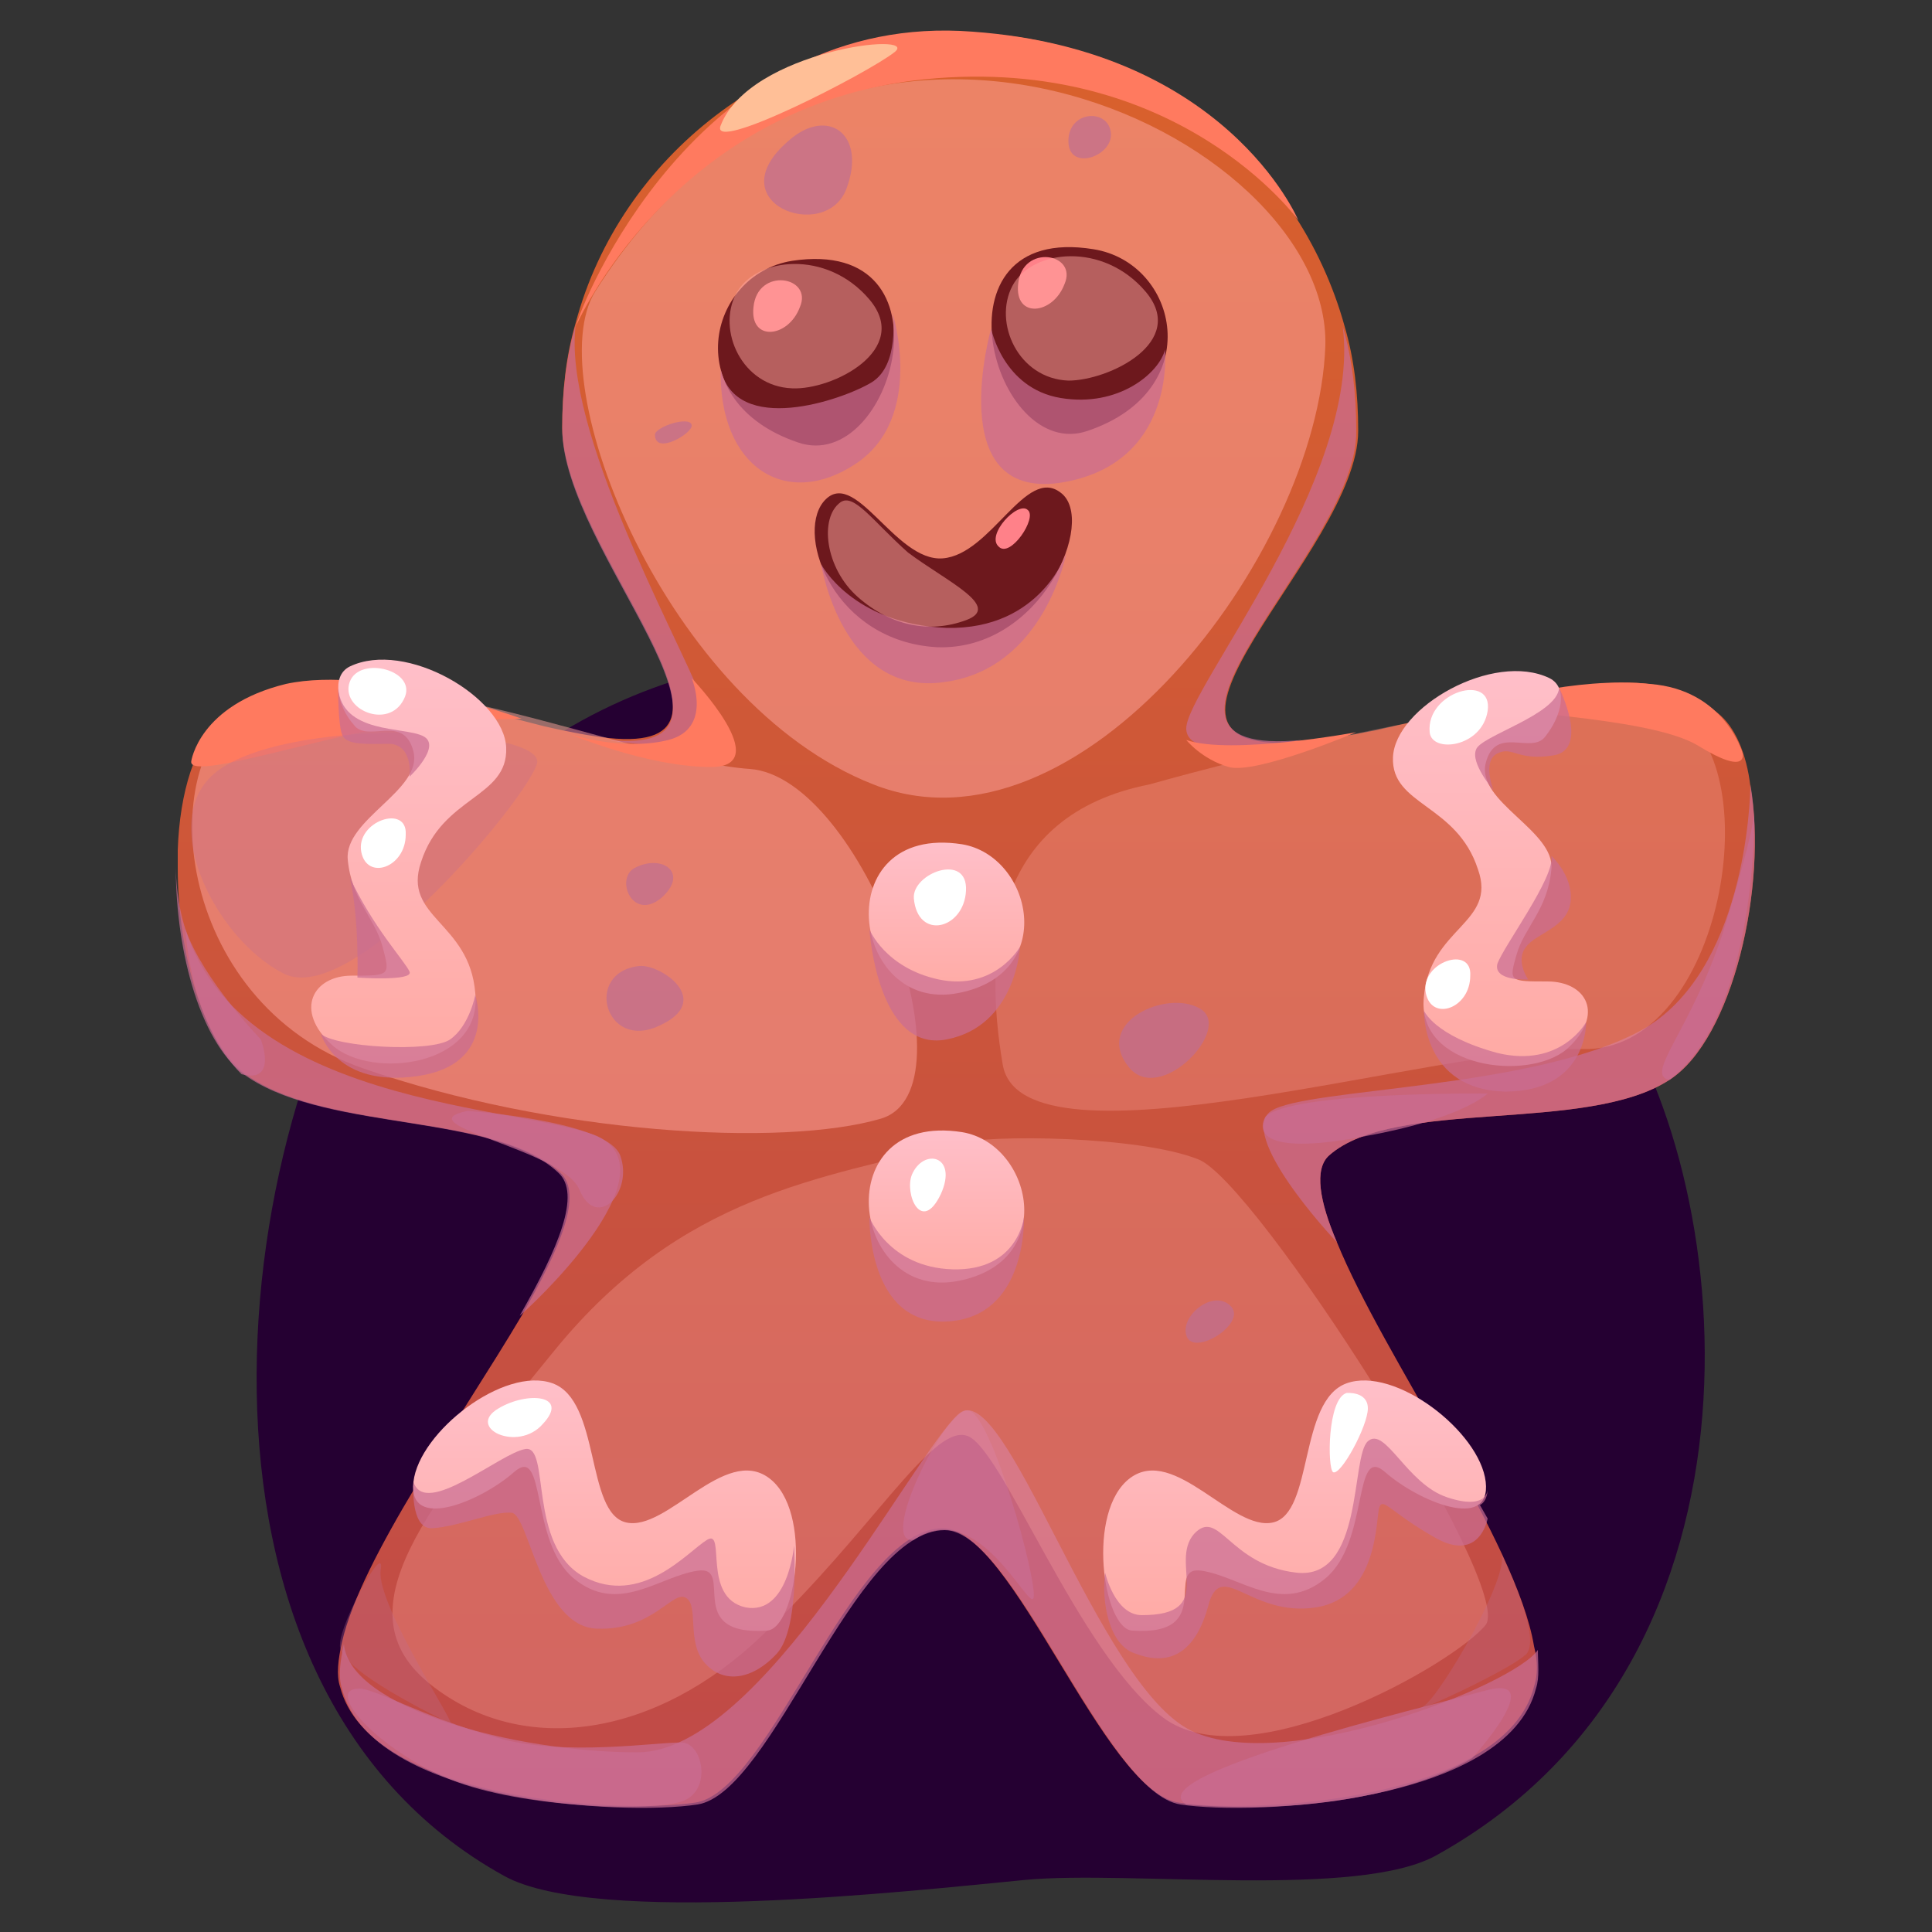 <?xml version="1.0" encoding="utf-8"?>
<!-- Generator: Adobe Illustrator 22.0.1, SVG Export Plug-In . SVG Version: 6.00 Build 0)  -->
<svg version="1.1" xmlns="http://www.w3.org/2000/svg" xmlns:xlink="http://www.w3.org/1999/xlink" x="0px" y="0px"
	 viewBox="0 0 100 100" style="enable-background:new 0 0 100 100;" xml:space="preserve">
<rect x="0" y="0" width="100" height="100" fill="#333333" stroke="none"/>
<style type="text/css">
	.st0{clip-path:url(#SVGID_2_);}
	.st1{fill:url(#SVGID_3_);}
	.st2{fill:url(#SVGID_4_);}
	.st3{fill:url(#SVGID_5_);}
	.st4{fill:url(#SVGID_6_);}
	.st5{fill:url(#SVGID_7_);}
	.st6{opacity:0.5;}
	.st7{fill:url(#SVGID_8_);}
	.st8{fill:url(#SVGID_9_);}
	.st9{fill:url(#SVGID_10_);}
	.st10{fill:url(#SVGID_11_);}
	.st11{fill:url(#SVGID_12_);}
	.st12{fill:url(#SVGID_13_);}
	.st13{fill:url(#SVGID_14_);}
	.st14{fill:url(#SVGID_15_);}
	.st15{fill:url(#SVGID_16_);}
	.st16{fill:url(#SVGID_17_);}
	.st17{fill:url(#SVGID_18_);}
	.st18{fill:url(#SVGID_19_);}
	.st19{fill:url(#SVGID_20_);}
	.st20{fill:url(#SVGID_21_);}
	.st21{fill:url(#SVGID_22_);}
	.st22{fill:url(#SVGID_23_);}
	.st23{fill:url(#SVGID_24_);}
	.st24{fill:url(#SVGID_25_);}
	.st25{fill:url(#SVGID_26_);}
	.st26{fill:url(#SVGID_27_);}
	.st27{fill:url(#SVGID_28_);}
	.st28{fill:url(#SVGID_29_);}
	.st29{fill:url(#SVGID_30_);}
	.st30{fill:url(#SVGID_31_);}
	.st31{fill:url(#SVGID_32_);}
	.st32{fill:url(#SVGID_33_);}
	.st33{fill:url(#SVGID_34_);}
	.st34{fill:url(#SVGID_35_);}
	.st35{fill:url(#SVGID_36_);}
	.st36{fill:url(#SVGID_37_);}
	.st37{fill:url(#SVGID_38_);}
	.st38{fill:url(#SVGID_39_);}
	.st39{fill:url(#SVGID_40_);}
	.st40{fill:url(#SVGID_41_);}
	.st41{fill:url(#SVGID_42_);}
	.st42{fill:url(#SVGID_43_);}
	.st43{fill:url(#SVGID_44_);}
	.st44{fill:url(#SVGID_45_);}
	.st45{fill:url(#SVGID_46_);}
	.st46{fill:url(#SVGID_47_);}
	.st47{fill:url(#SVGID_48_);}
	.st48{fill:url(#SVGID_49_);}
	.st49{fill:url(#SVGID_50_);}
	.st50{fill:url(#SVGID_51_);}
	.st51{fill:url(#SVGID_52_);}
	.st52{fill:url(#SVGID_53_);}
	.st53{fill:url(#SVGID_54_);}
	.st54{opacity:0.5;fill:url(#SVGID_55_);}
	.st55{fill:#FFFFFF;}
	.st56{opacity:0.5;fill:url(#SVGID_56_);}
	.st57{opacity:0.3;fill:#6D109D;}
	.st58{opacity:0.3;fill:#FFFFFF;}
	.st59{opacity:0.5;fill:url(#SVGID_57_);}
	.st60{fill:url(#SVGID_58_);}
	.st61{opacity:0.5;fill:url(#SVGID_59_);}
	.st62{opacity:0.5;fill:url(#SVGID_60_);}
	.st63{opacity:0.5;fill:url(#SVGID_61_);}
	.st64{fill:url(#SVGID_62_);}
	.st65{opacity:0.5;fill:url(#SVGID_63_);}
	.st66{opacity:0.5;fill:url(#SVGID_64_);}
	.st67{opacity:0.5;fill:url(#SVGID_65_);}
	.st68{fill:url(#SVGID_66_);}
	.st69{opacity:0.5;fill:url(#SVGID_67_);}
	.st70{opacity:0.5;fill:url(#SVGID_68_);}
	.st71{opacity:0.5;fill:url(#SVGID_69_);}
	.st72{opacity:0.5;fill:url(#SVGID_70_);}
	.st73{opacity:0.5;fill:url(#SVGID_71_);}
	.st74{opacity:0.5;fill:#FFFFFF;}
	.st75{opacity:0.5;fill:url(#SVGID_72_);}
	.st76{opacity:0.5;fill:url(#SVGID_73_);}
	.st77{opacity:0.5;fill:url(#SVGID_74_);}
	.st78{opacity:0.5;fill:url(#SVGID_75_);}
	.st79{opacity:0.5;fill:url(#SVGID_76_);}
	.st80{opacity:0.5;fill:url(#SVGID_77_);}
	.st81{opacity:0.3;fill:url(#SVGID_78_);}
	.st82{opacity:0.3;fill:url(#SVGID_79_);}
	.st83{opacity:0.3;fill:url(#SVGID_80_);}
	.st84{opacity:0.3;fill:url(#SVGID_81_);}
	.st85{opacity:0.3;fill:url(#SVGID_82_);}
	.st86{opacity:0.3;fill:url(#SVGID_83_);}
	.st87{opacity:0.3;fill:url(#SVGID_84_);}
	.st88{opacity:0.3;fill:url(#SVGID_85_);}
	.st89{opacity:0.3;fill:url(#SVGID_86_);}
	.st90{opacity:0.3;fill:url(#SVGID_87_);}
	.st91{opacity:0.3;fill:url(#SVGID_88_);}
	.st92{opacity:0.3;fill:url(#SVGID_89_);}
	.st93{opacity:0.3;fill:url(#SVGID_90_);}
	.st94{opacity:0.3;fill:url(#SVGID_91_);}
	.st95{opacity:0.3;fill:url(#SVGID_92_);}
	.st96{opacity:0.3;fill:url(#SVGID_93_);}
	.st97{opacity:0.3;fill:url(#SVGID_94_);}
	.st98{opacity:0.3;fill:url(#SVGID_95_);}
	.st99{opacity:0.3;fill:url(#SVGID_96_);}
	.st100{opacity:0.3;fill:url(#SVGID_97_);}
	.st101{opacity:0.3;fill:url(#SVGID_98_);}
	.st102{opacity:0.3;fill:url(#SVGID_99_);}
	.st103{opacity:0.3;fill:url(#SVGID_100_);}
	.st104{opacity:0.3;fill:url(#SVGID_101_);}
	.st105{opacity:0.3;fill:url(#SVGID_102_);}
	.st106{opacity:0.3;fill:url(#SVGID_103_);}
	.st107{opacity:0.3;fill:url(#SVGID_104_);}
	.st108{opacity:0.3;fill:url(#SVGID_105_);}
	.st109{opacity:0.3;fill:url(#SVGID_106_);}
	.st110{opacity:0.3;fill:url(#SVGID_107_);}
	.st111{opacity:0.3;fill:url(#SVGID_108_);}
	.st112{opacity:0.3;fill:url(#SVGID_109_);}
	.st113{opacity:0.3;fill:url(#SVGID_110_);}
	.st114{opacity:0.3;fill:url(#SVGID_111_);}
	.st115{opacity:0.3;fill:url(#SVGID_112_);}
	.st116{opacity:0.3;fill:url(#SVGID_113_);}
	.st117{opacity:0.3;fill:url(#SVGID_114_);}
	.st118{opacity:0.3;fill:url(#SVGID_115_);}
	.st119{opacity:0.3;fill:url(#SVGID_116_);}
	.st120{opacity:0.3;fill:url(#SVGID_117_);}
	.st121{fill:#2B0038;}
	.st122{fill:url(#SVGID_118_);}
	.st123{fill:url(#SVGID_119_);}
	.st124{fill:url(#SVGID_120_);}
	.st125{fill:url(#SVGID_121_);}
	.st126{fill:url(#SVGID_122_);}
	.st127{fill:url(#SVGID_123_);}
	.st128{opacity:0.6;fill:#9A1842;}
	.st129{opacity:0.8;fill:#9A2E69;}
	.st130{fill:#8300C0;}
	.st131{fill:url(#SVGID_124_);}
	.st132{opacity:0.4;fill:#D41892;}
	.st133{fill:#FF9650;}
	.st134{fill:url(#SVGID_125_);}
	.st135{fill:url(#SVGID_126_);}
	.st136{fill:url(#SVGID_127_);}
	.st137{fill:url(#SVGID_128_);}
	.st138{opacity:0.4;}
	.st139{fill:#98003B;}
	.st140{fill:#FF7A4A;}
	.st141{fill:#FF924A;}
	.st142{fill:url(#SVGID_129_);}
	.st143{fill:url(#SVGID_130_);}
	.st144{fill:url(#SVGID_131_);}
	.st145{opacity:0.71;fill:#CA6D92;}
	.st146{fill:#FFE3EA;}
	.st147{fill:url(#SVGID_132_);}
	.st148{fill:url(#SVGID_133_);}
	.st149{fill:url(#SVGID_134_);}
	.st150{fill:url(#SVGID_135_);}
	.st151{fill:url(#SVGID_136_);}
	.st152{fill:url(#SVGID_137_);}
	.st153{fill:url(#SVGID_138_);}
	.st154{fill:url(#SVGID_139_);}
	.st155{fill:url(#SVGID_140_);}
	.st156{fill:url(#SVGID_141_);}
	.st157{fill:url(#SVGID_142_);}
	.st158{fill:url(#SVGID_143_);}
	.st159{fill:url(#SVGID_144_);}
	.st160{fill:url(#SVGID_145_);}
	.st161{opacity:0.8;}
	.st162{fill:#9A2E69;}
	.st163{fill:url(#SVGID_146_);}
	.st164{fill:url(#SVGID_147_);}
	.st165{fill:url(#SVGID_148_);}
	.st166{fill:url(#SVGID_149_);}
	.st167{fill:url(#SVGID_150_);}
	.st168{fill:url(#SVGID_151_);}
	.st169{fill:url(#SVGID_152_);}
	.st170{fill:url(#SVGID_153_);}
	.st171{fill:url(#SVGID_154_);}
	.st172{fill:url(#SVGID_155_);}
	.st173{fill:url(#SVGID_156_);}
	.st174{fill:url(#SVGID_157_);}
	.st175{fill:url(#SVGID_158_);}
	.st176{fill:url(#SVGID_159_);}
	.st177{fill:url(#SVGID_160_);}
	.st178{fill:url(#SVGID_161_);}
	.st179{fill:url(#SVGID_162_);}
	.st180{fill:url(#SVGID_163_);}
	.st181{fill:url(#SVGID_164_);}
	.st182{fill:url(#SVGID_165_);}
	.st183{fill:url(#SVGID_166_);}
	.st184{fill:url(#SVGID_167_);}
	.st185{fill:url(#SVGID_168_);}
	.st186{fill:url(#SVGID_169_);}
	.st187{fill:url(#SVGID_170_);}
	.st188{fill:url(#SVGID_171_);}
	.st189{fill:url(#SVGID_172_);}
	.st190{fill:url(#SVGID_173_);}
	.st191{fill:#90DEFF;}
	.st192{opacity:0.5;fill:url(#SVGID_174_);}
	.st193{opacity:0.5;fill:url(#SVGID_175_);}
	.st194{fill:url(#SVGID_176_);}
	.st195{opacity:0.2;fill:#FFFFFF;}
	.st196{fill:#BF77D8;}
	.st197{fill:url(#SVGID_177_);}
	.st198{fill:url(#SVGID_178_);}
	.st199{fill:url(#SVGID_179_);}
	.st200{fill:url(#SVGID_180_);}
	.st201{fill:url(#SVGID_181_);}
	.st202{fill:url(#SVGID_182_);}
	.st203{fill:url(#SVGID_183_);}
	.st204{opacity:0.8;fill:#E72F92;}
	.st205{opacity:0.6;fill:#E72F92;}
	.st206{opacity:0.5;fill:#E72F92;}
	.st207{fill:#FFD8FF;}
	.st208{opacity:0.8;fill:#A6004A;}
	.st209{opacity:0.5;fill:#A6004A;}
	.st210{opacity:0.5;fill:#BD004A;}
	.st211{opacity:0.3;fill:#FFD8FF;}
	.st212{fill:url(#SVGID_184_);}
	.st213{fill:url(#SVGID_185_);}
	.st214{opacity:0.5;fill:#E75992;}
	.st215{opacity:0.5;fill:#FFD8FF;}
	.st216{fill:url(#SVGID_186_);}
	.st217{opacity:0.6;fill:#BF2A92;}
	.st218{fill:#FFB8DF;}
	.st219{opacity:0.5;fill:#D15992;}
	.st220{fill:#FFB895;}
	.st221{fill:#FF938B;}
	.st222{fill:url(#SVGID_187_);}
	.st223{fill:#6D181D;}
	.st224{fill:url(#SVGID_188_);}
	.st225{opacity:0.6;fill:#BF6D92;}
	.st226{opacity:0.7;fill:#BF6D92;}
	.st227{fill:#BF6D92;}
	.st228{opacity:0.5;fill:#FFA7A1;}
	.st229{fill:#FF7A5F;}
	.st230{fill:#A8292F;}
	.st231{opacity:0.6;fill:#CB89A7;}
	.st232{fill:#E0574F;}
	.st233{opacity:0.7;}
	.st234{opacity:0.8;fill:#BF6D92;}
	.st235{opacity:0.3;fill:#BF6D92;}
	.st236{fill:#FFA9A4;}
	.st237{opacity:0.5;fill:#BF6D92;}
	.st238{fill:#FF8189;}
	.st239{fill:url(#SVGID_189_);}
	.st240{fill:url(#SVGID_190_);}
	.st241{opacity:0.2;fill:#E72F92;}
	.st242{opacity:0.5;fill:#FFECA4;}
	.st243{opacity:0.3;fill:#FF6D92;}
	.st244{opacity:0.6;fill:#D41892;}
	.st245{opacity:0.69;fill:#FFECA4;}
	.st246{opacity:0.6;fill:#E77592;}
	.st247{opacity:0.5;fill:#FFFFA4;}
	.st248{fill:#FFECA4;}
	.st249{fill:url(#SVGID_191_);}
	.st250{fill:url(#SVGID_192_);}
	.st251{fill:#FFAE90;}
	.st252{fill:url(#SVGID_193_);}
	.st253{fill:url(#SVGID_194_);}
	.st254{fill:url(#SVGID_195_);}
	.st255{opacity:0.5;fill:#BF2A92;}
	.st256{fill:#BE5548;}
	.st257{opacity:0.8;fill:#BF2A92;}
	.st258{opacity:0.5;fill:#CC7777;}
	.st259{fill:#A74E48;}
	.st260{fill:#F77A77;}
	.st261{opacity:0.3;fill:#BF2A92;}
	.st262{fill:url(#SVGID_196_);}
	.st263{fill:url(#SVGID_197_);}
	.st264{fill:url(#SVGID_198_);}
	.st265{fill:#420714;}
	.st266{fill:url(#SVGID_199_);}
	.st267{fill:url(#SVGID_200_);}
	.st268{fill:url(#SVGID_201_);}
	.st269{fill:url(#SVGID_202_);}
	.st270{opacity:0.5;fill:#F77A77;}
	.st271{fill:#B3424D;}
	.st272{fill:url(#SVGID_203_);}
	.st273{fill:url(#SVGID_204_);}
	.st274{opacity:0.57;fill:#E33292;}
	.st275{fill:#FF75C7;}
	.st276{fill:url(#SVGID_205_);}
	.st277{opacity:0.8;fill:#E50092;}
	.st278{fill:#FFB3C7;}
	.st279{opacity:0.5;fill:#E33292;}
	.st280{fill:#E50092;}
	.st281{fill:url(#SVGID_206_);}
	.st282{fill:#FF8B9A;}
	.st283{fill:url(#SVGID_207_);}
	.st284{fill:url(#SVGID_208_);}
	.st285{fill:url(#SVGID_209_);}
	.st286{fill:url(#SVGID_210_);}
	.st287{fill:url(#SVGID_211_);}
	.st288{opacity:0.5;fill:#989310;}
	.st289{fill:#B3B35E;}
	.st290{opacity:0.2;fill:#989310;}
	.st291{fill:#DBF15E;}
	.st292{fill:#B3F25E;}
	.st293{fill:url(#SVGID_212_);}
	.st294{fill:#CCE031;}
	.st295{fill:url(#SVGID_213_);}
	.st296{fill:url(#SVGID_214_);}
	.st297{fill:url(#SVGID_215_);}
	.st298{fill:url(#SVGID_216_);}
	.st299{fill:url(#SVGID_217_);}
	.st300{fill:url(#SVGID_218_);}
	.st301{fill:url(#SVGID_219_);}
	.st302{opacity:0.71;fill:#CA0092;}
	.st303{opacity:0.3;fill:#CA0092;}
	.st304{opacity:0.4;fill:#FFD8FF;}
	.st305{opacity:0.47;fill:#FFCCE0;}
	.st306{fill:url(#SVGID_220_);}
	.st307{fill:url(#SVGID_221_);}
	.st308{fill:url(#SVGID_222_);}
	.st309{fill:#FFE0D3;}
	.st310{opacity:0.2;fill:#FE5B92;}
	.st311{fill:url(#SVGID_223_);}
	.st312{opacity:0.8;fill:#CA0092;}
	.st313{fill:#FFDEC7;}
	.st314{fill:#CA0092;}
	.st315{fill:url(#SVGID_224_);}
	.st316{fill:url(#SVGID_225_);}
	.st317{fill:url(#SVGID_226_);}
	.st318{fill:url(#SVGID_227_);}
	.st319{fill:url(#SVGID_228_);}
	.st320{fill:url(#SVGID_229_);}
	.st321{fill:url(#SVGID_230_);}
	.st322{fill:url(#SVGID_231_);}
	.st323{fill:url(#SVGID_232_);}
	.st324{fill:#FF5C7F;}
	.st325{fill:url(#SVGID_233_);}
	.st326{fill:url(#SVGID_234_);}
	.st327{fill:url(#SVGID_235_);}
	.st328{fill:#D65963;}
	.st329{fill:#9A2754;}
	.st330{fill:#FFD9C7;}
	.st331{fill:#B8ABC7;}
	.st332{opacity:0.5;fill:#C23E86;}
	.st333{fill:#FFA67C;}
	.st334{fill:#D8D1E0;}
	.st335{fill:url(#SVGID_236_);}
	.st336{fill:url(#SVGID_237_);}
	.st337{fill:url(#SVGID_238_);}
	.st338{opacity:0.5;fill:#E06E00;}
	.st339{fill:url(#SVGID_239_);}
	.st340{fill:#FFE250;}
	.st341{opacity:0.3;fill:#C62792;}
	.st342{fill:#B3FF5E;}
	.st343{fill:url(#SVGID_240_);}
	.st344{opacity:0.5;fill:#FF5410;}
	.st345{fill:url(#SVGID_241_);}
	.st346{fill:url(#SVGID_242_);}
	.st347{fill:url(#SVGID_243_);}
	.st348{fill:url(#SVGID_244_);}
	.st349{fill:url(#SVGID_245_);}
	.st350{fill:url(#SVGID_246_);}
	.st351{opacity:0.62;fill:#C44C90;}
	.st352{opacity:0.5;fill:#CB1192;}
	.st353{fill:#FFA486;}
	.st354{opacity:0.3;fill:#C61192;}
	.st355{fill:#FF6DA0;}
	.st356{opacity:0.8;fill:#C44790;}
	.st357{opacity:0.5;fill:#C44C90;}
	.st358{opacity:0.7;fill:#C44790;}
	.st359{fill:#FF72AA;}
	.st360{fill:url(#SVGID_247_);}
	.st361{opacity:0.5;fill:#C95459;}
	.st362{fill:url(#SVGID_248_);}
	.st363{fill:url(#SVGID_249_);}
	.st364{fill:url(#SVGID_250_);}
	.st365{opacity:0.2;fill:#FFD8FF;}
	.st366{fill:#893537;}
	.st367{fill:#9D4648;}
	.st368{fill:url(#SVGID_251_);}
	.st369{fill:#FFC1A7;}
	.st370{fill:#FFAA86;}
	.st371{fill:#FFAB9F;}
	.st372{fill:url(#SVGID_252_);}
	.st373{opacity:0.5;fill:#C0673B;}
	.st374{fill:#A94F37;}
	.st375{fill:url(#SVGID_253_);}
	.st376{fill:url(#SVGID_254_);}
	.st377{fill:url(#SVGID_255_);}
	.st378{fill:url(#SVGID_256_);}
	.st379{fill:url(#SVGID_257_);}
	.st380{fill:url(#SVGID_258_);}
	.st381{fill:url(#SVGID_259_);}
	.st382{fill:url(#SVGID_260_);}
	.st383{fill:url(#SVGID_261_);}
	.st384{fill:url(#SVGID_262_);}
	.st385{fill:url(#SVGID_263_);}
	.st386{fill:url(#SVGID_264_);}
	.st387{opacity:0.2;fill:#CA1B3B;}
	.st388{opacity:0.64;fill:#CC5748;}
	.st389{opacity:0.5;fill:#D31F90;}
	.st390{opacity:0.2;fill:#CA0092;}
	.st391{fill:url(#SVGID_265_);}
	.st392{fill:url(#SVGID_266_);}
	.st393{fill:url(#SVGID_267_);}
	.st394{fill:url(#SVGID_268_);}
	.st395{fill:url(#SVGID_269_);}
	.st396{opacity:0.2;fill:#F2513B;}
	.st397{opacity:0.97;fill:#FFECA4;}
	.st398{fill:#FF956D;}
	.st399{opacity:0.3;fill:#E77592;}
	.st400{opacity:0.36;fill:#E77592;}
	.st401{fill:url(#SVGID_270_);}
	.st402{fill:url(#SVGID_271_);}
	.st403{fill:url(#SVGID_272_);}
	.st404{fill:url(#SVGID_273_);}
	.st405{fill:#AE4648;}
	.st406{fill:url(#SVGID_274_);}
	.st407{fill:url(#SVGID_275_);}
	.st408{fill:#988D89;}
	.st409{fill:#F4837C;}
	.st410{opacity:0.5;fill:#C94CA3;}
	.st411{fill:url(#SVGID_276_);}
	.st412{fill:url(#SVGID_277_);}
	.st413{fill:url(#SVGID_278_);}
	.st414{fill:url(#SVGID_279_);}
	.st415{fill:url(#SVGID_280_);}
	.st416{fill:url(#SVGID_281_);}
	.st417{fill:url(#SVGID_282_);}
	.st418{fill:url(#SVGID_283_);}
	.st419{opacity:0.64;fill:#DB877C;}
	.st420{opacity:0.2;fill:#DB877C;}
	.st421{fill:#FF9840;}
	.st422{opacity:0.5;fill:#FF956D;}
	.st423{fill:#CD5436;}
	.st424{fill:url(#SVGID_284_);}
	.st425{opacity:0.4;fill:#BB1892;}
	.st426{fill:#A0003B;}
	.st427{fill:url(#SVGID_285_);}
	.st428{opacity:0.64;fill:#DB727C;}
	.st429{fill:url(#SVGID_286_);}
	.st430{fill:url(#SVGID_287_);}
	.st431{opacity:0.6;fill:#C25792;}
	.st432{fill:#FF8140;}
	.st433{fill:#FF6A4D;}
	.st434{fill:url(#SVGID_288_);}
	.st435{fill:url(#SVGID_289_);}
	.st436{fill:url(#SVGID_290_);}
	.st437{fill:url(#SVGID_291_);}
	.st438{fill:url(#SVGID_292_);}
	.st439{fill:url(#SVGID_293_);}
	.st440{fill:url(#SVGID_294_);}
	.st441{fill:url(#SVGID_295_);}
	.st442{fill:url(#SVGID_296_);}
	.st443{fill:url(#SVGID_297_);}
	.st444{fill:url(#SVGID_298_);}
	.st445{opacity:0.5;fill:#CA6D92;}
	.st446{opacity:0.55;fill:#C46581;}
	.st447{fill:url(#SVGID_299_);}
	.st448{opacity:0.55;fill:#FA6D92;}
	.st449{opacity:0.55;fill:#FFD8FF;}
	.st450{fill:url(#SVGID_300_);}
	.st451{fill:#932933;}
	.st452{fill:url(#SVGID_301_);}
	.st453{fill:url(#SVGID_302_);}
	.st454{fill:url(#SVGID_303_);}
	.st455{opacity:0.5;fill:#CAC5ED;}
	.st456{opacity:0.2;fill:#CAC5ED;}
	.st457{opacity:0.5;fill:#7577D6;}
	.st458{opacity:0.55;fill:#AEB0FF;}
	.st459{fill:#7C95FF;}
	.st460{opacity:0.3;fill:#9FBFD6;}
	.st461{fill:#74B0FF;}
	.st462{fill:#90BAFF;}
	.st463{fill:#90CAFF;}
	.st464{fill:#7492FF;}
	.st465{fill:url(#SVGID_304_);}
	.st466{opacity:0.4;fill:#8125AE;}
	.st467{fill:url(#SVGID_305_);}
	.st468{opacity:0.3;fill:#7577D6;}
	.st469{fill:url(#SVGID_306_);}
	.st470{fill:url(#SVGID_307_);}
	.st471{fill:url(#SVGID_308_);}
	.st472{fill:url(#SVGID_309_);}
	.st473{fill:#FFA5A4;}
	.st474{fill:#FF837C;}
	.st475{fill:url(#SVGID_310_);}
	.st476{fill:url(#SVGID_311_);}
	.st477{fill:#B3725E;}
	.st478{opacity:0.5;fill:#B3FF5E;}
	.st479{opacity:0.3;fill:#CC5748;}
	.st480{fill:#FFD1B1;}
	.st481{fill:#89242F;}
	.st482{fill:#9F3537;}
	.st483{fill:#F47E37;}
	.st484{fill:#F48D4A;}
	.st485{fill:url(#SVGID_312_);}
	.st486{fill:url(#SVGID_313_);}
	.st487{fill:#C25437;}
	.st488{fill:#F4AC44;}
	.st489{fill:#812137;}
	.st490{fill:#E75792;}
	.st491{fill:url(#SVGID_314_);}
	.st492{opacity:0.3;fill:#912774;}
	.st493{opacity:0.5;fill:#FFEFFF;}
	.st494{opacity:0.2;fill:#A85592;}
	.st495{fill:#FF77FF;}
	.st496{fill:#880000;}
	.st497{fill:#FF4D51;}
	.st498{opacity:0.5;fill:url(#SVGID_315_);}
	.st499{opacity:0.5;fill:url(#SVGID_316_);}
	.st500{fill:#250032;}
	.st501{fill:url(#SVGID_317_);}
	.st502{opacity:0.3;fill:#FFA7A1;}
	.st503{fill:url(#SVGID_318_);}
	.st504{fill:url(#SVGID_319_);}
	.st505{fill:url(#SVGID_320_);}
	.st506{fill:url(#SVGID_321_);}
	.st507{fill:url(#SVGID_322_);}
	.st508{fill:url(#SVGID_323_);}
	.st509{fill:#FFBF97;}
</style>
<g id="background">
</g>
<g id="layer1">
	<path class="st500" d="M21.1,45.2c-9.4,12.4-13.1,41.9,5,51.9c4.7,2.6,20.8,0.8,27,0.2c5.4-0.5,17.3,1,21.3-1.3
		c18.3-10.2,15.4-35.5,8.6-44.7C74.6,40,39,21.6,21.1,45.2z"/>
	<g>
		<linearGradient id="SVGID_2_" gradientUnits="userSpaceOnUse" x1="49.999" y1="93.527" x2="49.999" y2="1.665">
			<stop  offset="0" style="stop-color:#C04A48"/>
			<stop  offset="1" style="stop-color:#D9612C"/>
		</linearGradient>
		<path style="fill:url(#SVGID_2_);" d="M86.4,55.9c-4.3,2.8-14.2,0.9-17.6,3.9c-0.8,0.7-0.5,2.4,0.4,4.5c0,0,0,0,0,0
			c2.4,5.9,9.3,15.5,10.2,20.9c0.2,0.8,0.2,1.5,0,2.1c-1.5,5.9-14.5,6.6-18.4,6c-3.9-0.6-8.6-14.2-12.2-14.2
			c-4.7,0-8.9,13.6-12.8,14.2c-3.9,0.6-16.9-0.1-18.4-6c-0.2-0.6-0.1-1.4,0.1-2.3c1-4.4,6.1-11.5,9.3-16.9c0,0,0,0,0,0
			c2-3.5,3.2-6.3,2-7.4c-3.3-3.1-11.7-2.1-16-4.9c-2.5-1.6-3.8-6.5-3.8-10.9c0-0.3,0-0.6,0-0.9c0.1-3,0.9-5.6,2.3-6.7
			c3.6-2.9,7-2.2,16.7,0.3c1.3,0.3,2.4,0.5,3.3,0.6c8.7,0.9-2.4-9.8-2.4-16.1c0-1.9,0.2-3.7,0.7-5.4C32.1,8.1,40.2,1.7,49.7,1.7
			c9.5,0,17.5,6.5,19.9,15.2c0.5,1.7,0.7,3.5,0.7,5.4c0,6.3-13.4,17-2.8,16.1c0,0,0,0,0,0c1-0.1,2.2-0.3,3.7-0.6
			c9.8-2.2,14.1-3.8,17.7-0.9c0.9,0.7,1.5,2.1,1.7,3.8C91.5,45.8,89.7,53.8,86.4,55.9z"/>
		<path class="st145" d="M31.5,38.3c8.7,0.9-2.4-9.8-2.4-16.1c0-1.9,0.2-3.7,0.7-5.4c-0.7,5.4,5.2,16,6.5,19.3
			C37.6,39.6,31.5,38.3,31.5,38.3z"/>
		<path class="st145" d="M67.4,38.3c-0.4,0.1-6,1.3-6-0.6c0-2,9.1-13,8.1-20.8c0.5,1.7,0.7,3.5,0.7,5.4
			C70.3,28.5,56.9,39.3,67.4,38.3z"/>
		<path class="st145" d="M86.4,55.9c-4.3,2.8-14.2,0.9-17.6,3.9c-0.8,0.7-0.5,2.4,0.4,4.5c-0.3-0.3-5.2-5.6-3.4-6.8
			c1.8-1.2,13.6-1.1,19.2-4.2c5.3-3,5.6-11.8,5.6-12.7C91.5,45.8,89.7,53.8,86.4,55.9z"/>
		<path class="st145" d="M26.9,68.1c2-3.5,3.2-6.3,2-7.4c-3.3-3.1-11.7-2.1-16-4.9c-2.5-1.6-3.8-6.5-3.8-10.9
			c0.2,12.4,17.7,12.2,21.8,13.9C35,60.7,27.3,67.8,26.9,68.1z"/>
		<path class="st145" d="M79.5,87.4c-1.5,5.9-14.5,6.6-18.4,6c-3.9-0.6-8.6-14.2-12.2-14.2c-4.7,0-8.9,13.6-12.8,14.2
			c-3.9,0.6-16.9-0.1-18.4-6c-0.2-0.6-0.1-1.4,0.1-2.3c0.3,3.3,8.8,5.6,15.2,5.6c6.4,0,14.2-15.3,16.6-17.5
			c2.4-2.2,7.2,14.1,12.1,16.4c4.9,2.3,16.7-2.4,17.9-4.2C79.6,86.1,79.7,86.8,79.5,87.4z"/>
		<path class="st145" d="M65.5,57.8c-0.5,0.9,0.1,2,5.2,1c5-0.9,6.3-2.2,6.3-2.2S66.8,56.5,65.5,57.8z"/>
		<path class="st145" d="M47.3,79.7c-1.9,0.3,1.6-6.8,2.8-6.7c1.2,0.1,3.6,8.8,3.4,9.7C53.3,83.5,50.6,77.4,47.3,79.7z"/>
		<path class="st145" d="M24.2,57.5c-3.4,0.7,5,2,5.8,4.1c0.9,2.1,2.8,0.1,2.1-1.8C31.4,58,24.2,57.5,24.2,57.5z"/>
		<path class="st228" d="M30.8,15.1c-2.9,4.7,3.7,21.3,14.4,25.5c10.6,4.2,23-11.8,23.4-22.7C68.9,6.9,43.6-5.3,30.8,15.1z"/>
		<path class="st228" d="M13.1,36.3C7.7,39,9,51.9,18.8,55.3s21.7,4.1,26.8,2.6c5-1.5-1-17.7-6.8-18.1
			C32.9,39.4,19.2,33.3,13.1,36.3z"/>
		<path class="st502" d="M59.5,40.6c-8.1,1.6-8.6,8.6-7.6,14.5c1,5.9,22.7-1,30-0.8c7.3,0.2,9.8-15,4.7-17.5
			C81.6,34.3,59.5,40.6,59.5,40.6z"/>
		<path class="st502" d="M49.4,59.2c-6.9,1.8-14.1,2.6-20.7,10.7c-6.6,8.1-11.2,13.5-6.4,17.3c4.8,3.8,11.7,2.7,17.2-2.6
			C45,79.4,48.2,73.8,50,74.3c1.8,0.4,5.8,11.3,10.2,14.6c4.4,3.3,15.1-2.8,16.7-4.8c1.5-2-12-23.1-14.9-24.1
			C59,58.8,51.2,58.7,49.4,59.2z"/>
		<path class="st145" d="M61.4,93.4c-2.5-1.5,12.2-5,15.5-5.9c3.3-0.9-0.7,3.5-0.7,3.5S71.3,94.2,61.4,93.4z"/>
		<path class="st145" d="M18.6,87.4c-1.9,0,1,3.2,4.7,4.7c3.7,1.5,10.7,1.7,12.1,1.1c1.4-0.6,1-2.8,0-3c-1-0.1-6.3,0.8-9.8-0.3
			C22,88.9,19.4,87.4,18.6,87.4z"/>
		<path class="st229" d="M29.8,16.9c0,0,5-11.5,18.1-12.8s19.3,7.3,19.3,7.3s-3.8-9.1-17.5-9.8C36,1,30.1,15.7,29.8,16.9z"/>
		<path class="st229" d="M77,36.4c-0.7,0.5,8.3,0.6,10.9,2.2c2.6,1.6,2.3,0.4,2.3,0.4s-0.9-3.3-4.8-3.6C81.5,35,77,36.4,77,36.4z"/>
		<path class="st229" d="M9.9,39.4c-0.2,1.2,8.7-2,12.9-2.1c4.2-0.1,4.2-0.1,4.2-0.1s-7.6-2.8-12.2-1.8C10.3,36.5,9.9,39.4,9.9,39.4
			z"/>
		<path class="st235" d="M11.4,39.8c-3.5,2.4-0.3,8.8,3.3,10.6c3.6,1.8,12.7-9.2,13.1-10.9C28.2,37.7,15.5,37,11.4,39.8z"/>
		<path class="st235" d="M17.6,85.1c-0.2,1.3,5.3,3.9,5.7,4.1c0.4,0.2-3.8-6.1-3.6-7.9C20,79.6,17.6,84,17.6,85.1z"/>
		<path class="st235" d="M77.7,80.4c0.5,1.1-3.1,7.3-4,7.9c-0.9,0.6,4.3-1.8,5.2-2.6C80,85,77.7,80.4,77.7,80.4z"/>
		<path class="st145" d="M86.4,55.9c-1.3-0.3,1.1-2.5,2.8-7.7c1.6-5.2,1.6-6.1,1.6-6.1S91,52.4,86.4,55.9z"/>
		<path class="st145" d="M12.5,55.6c1.9,0.5,1-1.8,1-1.8s-3-3.1-3.9-5.7C9.6,48.1,9.8,52.9,12.5,55.6z"/>
		<linearGradient id="SVGID_3_" gradientUnits="userSpaceOnUse" x1="77.108" y1="55.149" x2="77.108" y2="34.706">
			<stop  offset="0" style="stop-color:#FFAAA4"/>
			<stop  offset="1" style="stop-color:#FFBFC9"/>
		</linearGradient>
		<path class="st1" d="M80.2,35.1c-2.9-1.4-8,1.5-8.1,4.1c-0.1,2.5,3.3,2.4,4.4,5.8c1,2.8-2.5,3-2.8,6.6c-0.4,3.7,5.4,4.4,7.4,2.7
			c2-1.8,1-3.5-1-3.5s-2,0-1.6-1.4c0.4-1.4,1.6-2.3,1.8-4.4c0.2-2-3.9-3.5-3.4-5.5c0.5-2,2.4-0.4,3.1-1.4
			C80.8,37.1,81.2,35.6,80.2,35.1z"/>
		<linearGradient id="SVGID_4_" gradientUnits="userSpaceOnUse" x1="67.013" y1="84.451" x2="67.013" y2="71.444">
			<stop  offset="0" style="stop-color:#FFAAA4"/>
			<stop  offset="1" style="stop-color:#FFBFC9"/>
		</linearGradient>
		<path class="st2" d="M58.6,84.4c-1.5-0.1-2.4-6.2-0.1-7.9c2.3-1.7,5.3,2.8,7.4,2.3c2.1-0.5,1.3-6.3,3.8-7.2
			c2.5-0.9,6.9,2.5,7.2,5.1c0.3,2.6-3.5,1-5.2-0.5c-1.7-1.5-0.8,3.6-3.1,5.5c-2.3,1.9-4.4-0.1-6.4-0.4C60.2,81,63,84.7,58.6,84.4z"
			/>
		
			<linearGradient id="SVGID_5_" gradientUnits="userSpaceOnUse" x1="1243.967" y1="55.149" x2="1243.967" y2="34.156" gradientTransform="matrix(-1 0 0 1 1265.165 0)">
			<stop  offset="0" style="stop-color:#FFAAA4"/>
			<stop  offset="1" style="stop-color:#FFBFC9"/>
		</linearGradient>
		<path class="st3" d="M18.1,34.5c2.9-1.4,8,1.6,8.1,4.2c0.1,2.6-3.3,2.5-4.4,5.9c-1,2.9,2.5,3.1,2.8,6.8c0.4,3.8-5.4,4.5-7.4,2.7
			c-2-1.8-1-3.6,1-3.6s2,0,1.6-1.5c-0.4-1.5-1.6-2.4-1.8-4.5c-0.2-2.1,3.9-3.6,3.4-5.6c-0.5-2-2.4-0.4-3.1-1.4
			C17.5,36.6,17.1,35,18.1,34.5z"/>
		
			<linearGradient id="SVGID_6_" gradientUnits="userSpaceOnUse" x1="1233.873" y1="84.451" x2="1233.873" y2="71.444" gradientTransform="matrix(-1 0 0 1 1265.165 0)">
			<stop  offset="0" style="stop-color:#FFAAA4"/>
			<stop  offset="1" style="stop-color:#FFBFC9"/>
		</linearGradient>
		<path class="st4" d="M39.7,84.4c1.5-0.1,2.4-6.2,0.1-7.9s-5.3,2.8-7.4,2.3c-2.1-0.5-1.3-6.3-3.8-7.2c-2.5-0.9-6.9,2.5-7.2,5.1
			c-0.3,2.6,3.5,1,5.2-0.5s0.8,3.6,3.1,5.5c2.3,1.9,4.4-0.1,6.4-0.4C38.1,81,35.3,84.7,39.7,84.4z"/>
		
			<linearGradient id="SVGID_7_" gradientUnits="userSpaceOnUse" x1="1281.162" y1="51.515" x2="1281.162" y2="43.633" gradientTransform="matrix(-1 0 0 1 1330.168 0)">
			<stop  offset="0" style="stop-color:#FFAAA4"/>
			<stop  offset="1" style="stop-color:#FFBFC9"/>
		</linearGradient>
		<path class="st5" d="M49.8,43.7c3.6,0.6,5,6.7-0.2,7.7C44,52.5,42.8,42.6,49.8,43.7z"/>
		
			<linearGradient id="SVGID_8_" gradientUnits="userSpaceOnUse" x1="1281.162" y1="66.414" x2="1281.162" y2="58.532" gradientTransform="matrix(-1 0 0 1 1330.168 0)">
			<stop  offset="0" style="stop-color:#FFAAA4"/>
			<stop  offset="1" style="stop-color:#FFBFC9"/>
		</linearGradient>
		<path class="st7" d="M49.8,58.6c3.6,0.6,5,6.7-0.2,7.7C44,67.4,42.8,57.5,49.8,58.6z"/>
		<path class="st145" d="M80.7,35.6c-0.1,1.4-4.1,2.5-4.3,3.2c-0.3,0.7,0.9,2.1,0.9,2.1s-0.6-1.5,0.2-1.9c0.8-0.4,1,0.4,2.9,0.1
			C82.3,38.8,80.7,35.6,80.7,35.6z"/>
		<path class="st145" d="M80.3,44.3c0.2,1.1-2.5,4.7-2.8,5.6c-0.2,0.9,1.6,0.8,1.6,0.8s-0.7-1-0.1-1.7c0.5-0.7,2.2-1,2.3-2.4
			C81.4,45.3,80.3,44.3,80.3,44.3z"/>
		<path class="st145" d="M73.7,52.3c0,0,0.5,1.3,3.8,2.2c3.3,0.8,4.6-1.6,4.6-1.6s0.1,3.6-4.2,3.6C73.6,56.4,73.7,52.3,73.7,52.3z"
			/>
		<path class="st145" d="M17.5,35.6c0.2,2.4,3.4,2,4.4,2.5c1,0.5-0.7,2.1-0.7,2.1s0.2-1.6-1-1.7c-1.2,0-2.3,0.1-2.5-0.5
			C17.5,37.5,17.5,35.6,17.5,35.6z"/>
		<path class="st145" d="M18.1,45.4c1.2,2.6,2.9,4.4,3.1,4.9c0.2,0.5-2.7,0.3-2.7,0.3S18.6,47.5,18.1,45.4z"/>
		<path class="st145" d="M16.6,53.5c0.7,0.7,5.7,1,6.7,0.3c1-0.7,1.3-2.3,1.3-2.3s1.2,3.6-3,4.2C17.4,56.3,16.6,53.5,16.6,53.5z"/>
		<path class="st145" d="M45,48.1c0,0,0.8,2,3.6,2.6c2.9,0.6,4.2-1.7,4.2-1.7s-0.2,4.1-3.8,4.8C45.4,54.5,45,48.1,45,48.1z"/>
		<path class="st145" d="M45,63c0,0,1,2.6,4.3,2.7C52.7,65.8,53,63,53,63s0.2,5.2-4,5.4C44.9,68.6,45,63,45,63z"/>
		<path class="st145" d="M21.4,76.7c0.6,1.9,4.5-1.5,5.8-1.7c1.3-0.2,0.1,5,3,6.6c3,1.6,5.4-1.3,6.4-1.9s-0.3,3,2,3.5
			c2.2,0.4,2.5-3.2,2.5-3.2s0.3,4.3-0.9,5.6c-1.2,1.3-2.7,1.6-3.7,0.5c-1-1.1-0.3-3-1-3.4c-0.7-0.4-1.7,1.7-4.6,1.6
			c-2.9-0.1-3.5-5.8-4.4-6c-0.9-0.1-2.7,0.7-4.1,0.8C21.2,79.2,21.4,76.7,21.4,76.7z"/>
		<path class="st145" d="M57.2,81.4c0,0,0.5,2.2,1.9,2.2c3.9,0,1.4-2.7,2.7-4.2c1.3-1.4,1.8,1.6,5.3,2c3.5,0.4,2.8-6,3.7-6.8
			c0.9-0.8,2,2.2,4.1,2.9c2.1,0.7,2.1-0.4,2.1-0.4s0,0.6-0.4,0.8l0.4,0.7c0,0-0.4,2.3-2.7,1c-2.3-1.3-2.7-2.1-2.9-1.6
			c-0.2,0.5,0,4.7-3.3,5.2c-3.3,0.5-4.8-2.4-5.5-0.3c-0.2,0.7-0.9,3.8-3.8,2.7C57.4,85.2,57,82.9,57.2,81.4z"/>
		<path class="st55" d="M47.3,46.5c0.2,2.2,2.6,1.6,2.7-0.4C50.1,44.1,47.2,45.2,47.3,46.5z"/>
		<path class="st55" d="M47.2,60.8c-0.4,1,0.5,3.1,1.5,1C49.6,59.8,47.8,59.4,47.2,60.8z"/>
		<path class="st55" d="M25.8,72.9c-1.7,1,1,2.3,2.3,0.8C29.5,72.2,27.3,72,25.8,72.9z"/>
		<path class="st55" d="M74,37.9c0.1,1.1,2.7,0.8,3-1.1C77.3,34.8,73.8,35.8,74,37.9z"/>
		<path class="st55" d="M69.7,72.1c-1,0.3-1,3.9-0.7,4.1c0.4,0.2,1.8-2.4,1.8-3.3S69.7,72.1,69.7,72.1z"/>
		<path class="st55" d="M18.1,35.3c-0.5,1.4,2,2.5,2.8,0.9C21.7,34.7,18.6,33.9,18.1,35.3z"/>
		<path class="st55" d="M73.8,51.4c0.3,1.5,2.3,0.8,2.3-0.9C76.2,48.9,73.5,49.8,73.8,51.4z"/>
		<path class="st55" d="M18.7,44.1c0.3,1.5,2.3,0.8,2.3-0.9C21.1,41.6,18.4,42.5,18.7,44.1z"/>
		<g class="st233">
			<path class="st227" d="M58.4,55.2c-1.8-2.3,2-4,3.7-3C63.9,53.2,60,57.3,58.4,55.2z"/>
			<path class="st227" d="M55.3,7.3c0-1.6,2.1-1.7,2.2-0.4C57.6,8.1,55.3,8.9,55.3,7.3z"/>
			<path class="st227" d="M40.8,7.3c-3.7,3.2,1.9,5.3,3,2.5C44.9,6.9,42.8,5.5,40.8,7.3z"/>
			<path class="st227" d="M33.9,22.5c0-0.4,1.8-1,1.9-0.5C35.9,22.4,33.9,23.6,33.9,22.5z"/>
			<path class="st227" d="M33.1,50c-2.9,0.3-1.8,4.4,1,3.1C37,51.8,34.2,49.9,33.1,50z"/>
			<path class="st227" d="M32.9,44.9c-1.1,0.5-0.2,2.8,1.3,1.6C35.7,45.2,34.3,44.2,32.9,44.9z"/>
			<path class="st227" d="M61.4,69.1c-0.3-1,1.4-2.4,2.3-1.5C64.6,68.5,61.7,70.3,61.4,69.1z"/>
		</g>
		<g>
			<path class="st223" d="M56.6,12.9c4.4,0.7,5.9,7.3-0.3,9.4C51.4,24,48,11.5,56.6,12.9z"/>
			<path class="st145" d="M51.3,17c0,0,0.6,3.1,3.6,3.6c3,0.5,5.1-1.3,5.4-2.5c0,0,0.6,6-5.5,6.9C48.8,25.8,51.3,17,51.3,17z"/>
			<path class="st238" d="M52.7,14.7c-0.2,1.8,1.8,1.6,2.4,0C55.8,13.1,52.9,12.6,52.7,14.7z"/>
			<path class="st228" d="M55.3,19.7c-2.6-0.1-3.9-3-2.9-4.9c1-1.9,4.7-2.3,6.9,0.3S57.4,19.7,55.3,19.7z"/>
		</g>
		<g>
			<path class="st223" d="M41,13.5c-4.4,0.7-5.9,7.3,0.3,9.4C46.2,24.6,49.6,12.2,41,13.5z"/>
			<path class="st145" d="M37.3,19.1c0.8,3.5,6.3,1.6,7.8,0.7c1.5-0.9,1.1-3.6,1.1-3.6s1.7,5.4-1.9,7.8
				C40.7,26.4,37.2,24.2,37.3,19.1z"/>
			<path class="st238" d="M39,15.9c-0.2,1.8,1.8,1.6,2.4,0C42.1,14.3,39.2,13.8,39,15.9z"/>
			<path class="st228" d="M41,20.1c-2.6-0.1-3.9-3-2.9-4.9s4.7-2.3,6.9,0.3S43.1,20.2,41,20.1z"/>
		</g>
		<g>
			<path class="st223" d="M42.6,26c-1.4,1.8,0.6,7.2,5.9,7.5c5.4,0.2,8.3-6.6,6.4-8c-1.8-1.4-3.6,3.2-6.1,3.4
				C46.3,29.1,44.2,24,42.6,26z"/>
			<path class="st145" d="M42.5,29.2c0,0,1.6,3.1,6.5,3.3c4.9,0.1,6.2-3.9,6.2-3.9s-1.1,6-6.3,6.7C43.6,36.1,42.5,29.2,42.5,29.2z"
				/>
			<path class="st238" d="M53.2,26.4c-0.5-0.5-2.2,1.3-1.5,1.9C52.3,28.9,53.7,26.8,53.2,26.4z"/>
			<path class="st228" d="M43.5,26c-1.1,0.8-0.8,3.4,0.9,4.9c1.7,1.5,3.7,1.9,5.6,1.2c1.9-0.7-1-2-3-3.5C45.2,27,44.2,25.5,43.5,26z
				"/>
		</g>
		<path class="st509" d="M37.3,6.5c-0.6,1.5,7.6-2.7,9-3.8S38.8,2.6,37.3,6.5z"/>
		<path class="st229" d="M61.4,38.3c0,0,0.8,1,2.2,1.4c1.4,0.4,6.6-1.8,6.6-1.8S63.7,39.1,61.4,38.3z"/>
		<path class="st229" d="M29.5,38c0,0,4,1.7,7.3,1.7c3.4,0-1-4.6-1-4.6s1.1,2.6-1.2,3.2C32.2,38.9,29.5,38,29.5,38z"/>
	</g>
</g>
</svg>
